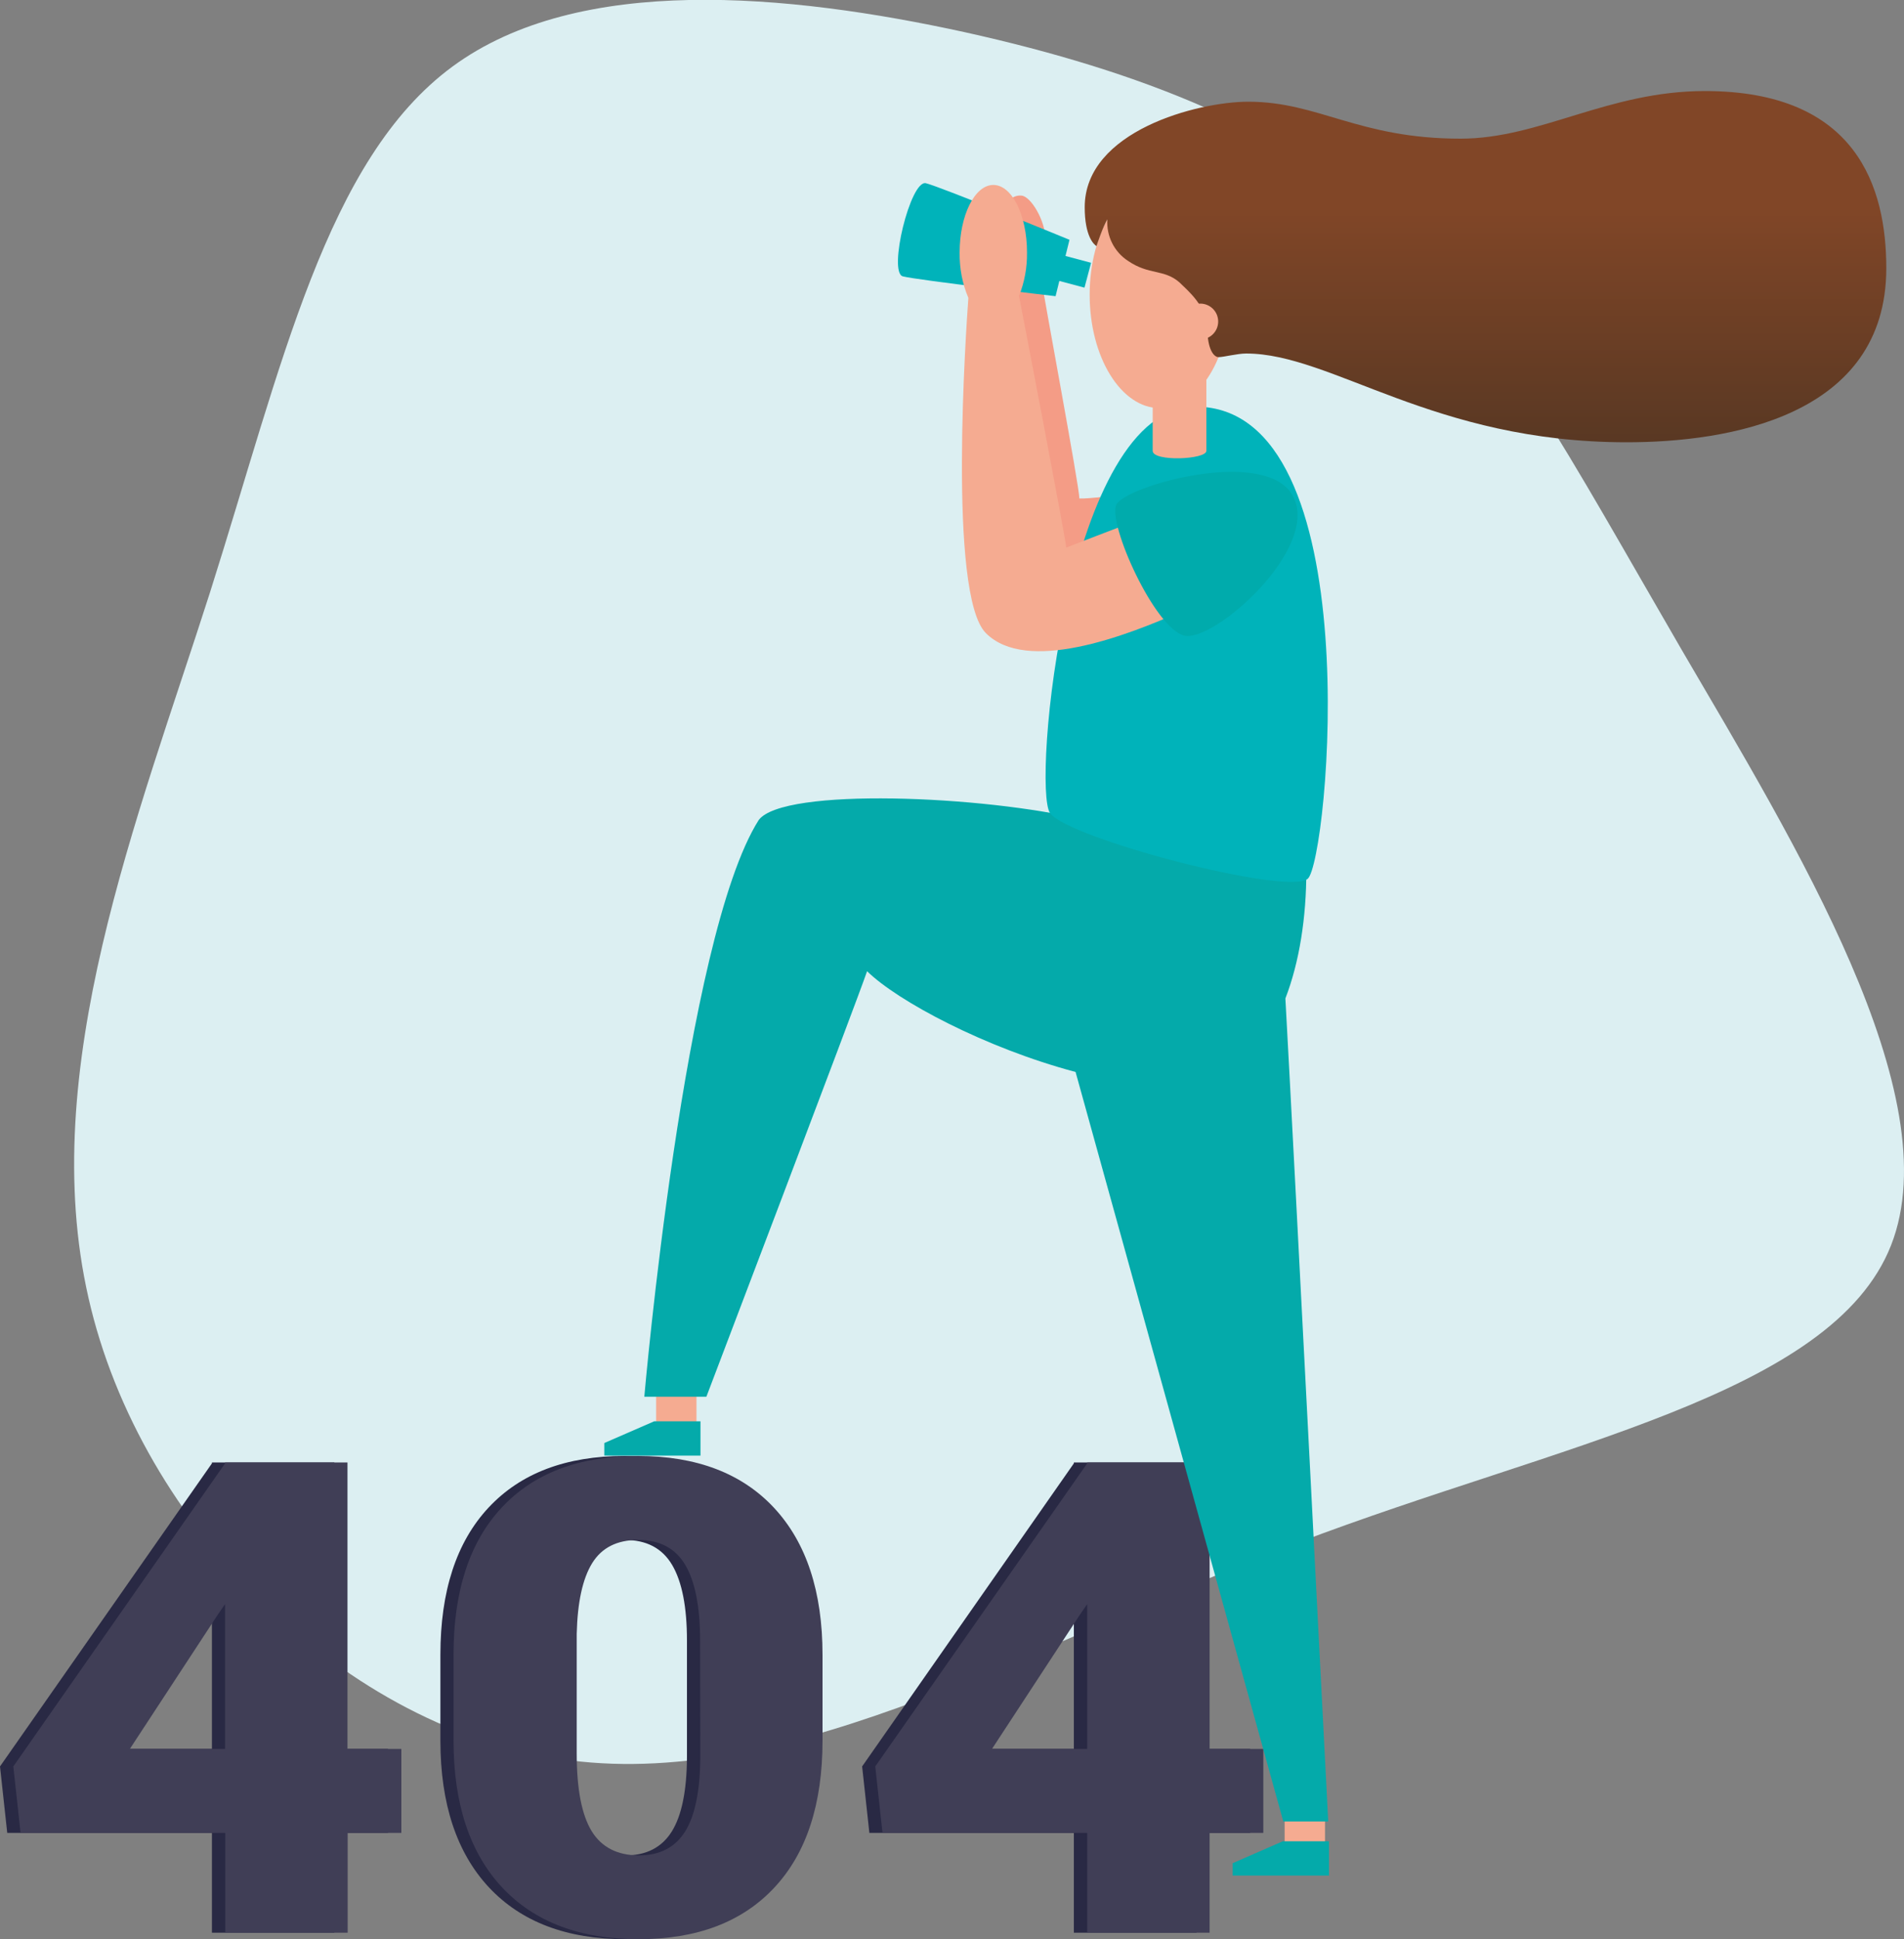 <?xml version="1.0" encoding="utf-8"?>
<!-- Generator: Adobe Illustrator 23.0.4, SVG Export Plug-In . SVG Version: 6.00 Build 0)  -->
<svg version="1.1" id="Layer_1" xmlns="http://www.w3.org/2000/svg" xmlns:xlink="http://www.w3.org/1999/xlink" x="0px" y="0px"
	 viewBox="0 0 1000 1018.1" style="enable-background:new 0 0 1000 1018.1;" xml:space="preserve">
<rect x="0" y="0" width="1000" height="1018.1" fill="#808080" stroke="none"/>
<style type="text/css">
	.st0{fill:#DCEFF2;}
	.st1{fill:#292944;}
	.st2{fill:#403E56;}
	.st3{fill:#F5AB91;}
	.st4{fill:#04AAAA;}
	.st5{fill:#F49C86;}
	.st6{fill:#00B3BA;}
	.st7{fill:#00ABAC;}
	.st8{fill:url(#SVGID_1_);}
</style>
<title>Untitled-1</title>
<path class="st0" d="M731.3,118.4c56.2,50.6,92.9,121.2,151.9,222.7c59.3,101.5,141,233.8,110,312.7S817.9,758.1,681.7,809.9
	S417.3,939.3,299.3,924.2S73.6,801,46.5,681.5c-27.4-119.8,25.6-251,63.8-370.5c37.9-119.5,61-227.3,127.4-276.1s176.1-38.3,269-18
	C599.7,37.5,675.2,67.9,731.3,118.4z"/>
<path class="st1" d="M175.6,918.2h28.2v44.1h-28.2v52.4h-64.3v-52.4H3.8L0,927.4l111.3-159.1v-0.5h64.3V918.2z M61.3,918.2h50v-76
	l-4,5.8L61.3,918.2z"/>
<path class="st1" d="M425.1,913.8c0,33.3-8.4,59.1-25.3,77.2s-40.6,27.1-71.3,27.1c-30.9,0-54.8-9.1-71.8-27.3
	c-16.9-18.2-25.4-43.9-25.4-77v-45.1c0-33.3,8.4-59.1,25.3-77.2s40.7-27.1,71.5-27.1c30.8,0,54.7,9.1,71.6,27.3
	c16.9,18.2,25.4,43.9,25.4,77.2L425.1,913.8z M360.8,861.4c0-17.7-2.6-31-7.8-39.8c-5.2-8.8-13.5-13.1-24.8-13.1
	c-11.1,0-19.1,4.1-24.1,12.2s-7.7,20.5-8.1,37v63.1c0,18.4,2.6,31.9,7.8,40.5c5.2,8.5,13.5,12.8,24.8,12.8c10.9,0,19-4.2,24.2-12.5
	s7.9-21.3,8-39.1L360.8,861.4z"/>
<path class="st1" d="M628.4,918.2h28.2v44.1h-28.2v52.4H564v-52.4H456.6l-3.8-34.9L564,768.3v-0.5h64.3V918.2z M514,918.2h50v-76
	l-4,5.8L514,918.2z"/>
<path class="st2" d="M182.6,918.2h28.2v44.1h-28.2v52.4h-64.3v-52.4H10.8L7,927.4l111.2-159.1v-0.5h64.3V918.2z M68.2,918.2h50v-76
	l-4,5.8L68.2,918.2z"/>
<path class="st2" d="M432,913.8c0,33.3-8.4,59.1-25.3,77.2c-16.9,18.1-40.6,27.1-71.3,27.1c-30.9,0-54.8-9.1-71.8-27.3
	c-16.9-18.2-25.4-43.9-25.4-77v-45.1c0-33.3,8.4-59.1,25.3-77.2s40.7-27.1,71.5-27.1c30.8,0,54.7,9.1,71.6,27.3
	c16.9,18.2,25.4,43.9,25.4,77.2V913.8z M367.7,861.4c0-17.7-2.6-31-7.8-39.8c-5.2-8.8-13.5-13.1-24.8-13.1
	c-11.1,0-19.1,4.1-24.1,12.2s-7.7,20.5-8.1,37v63.1c0,18.4,2.6,31.9,7.8,40.5c5.2,8.5,13.5,12.8,24.9,12.8c10.9,0,19-4.2,24.2-12.5
	s7.9-21.3,8-39.1L367.7,861.4z"/>
<path class="st2" d="M635.3,918.2h28.2v44.1h-28.2v52.4H571v-52.4H463.5l-3.8-34.9L571,768.3v-0.5h64.3V918.2z M521,918.2h50v-76
	l-4,5.8L521,918.2z"/>
<rect x="674.7" y="951.6" class="st3" width="21.2" height="18"/>
<polygon class="st4" points="698,966.7 698,984.7 647.4,984.7 647.4,978.2 673.7,966.7 "/>
<rect x="344.6" y="731" class="st3" width="21.2" height="18"/>
<polygon class="st4" points="367.9,746.2 367.9,764.2 317.4,764.2 317.4,757.6 343.6,746.2 "/>
<path class="st4" d="M697.6,956.3c0,0-17.8-347.1-22.5-432.1c7.4-19.2,11-42.6,11-67c0,0-63.1-13.8-116.3-26.7s-158.4-17.2-171.3,0
	c-39.2,61.8-60.1,302.8-60.1,302.8H371c0,0,78.8-207,84.4-223.4c16,15.7,62.1,40.3,109.5,52.9L674,956.3H697.6z"/>
<path class="st5" d="M528.3,108.8c0.8-3.8,4.3-6.5,8.2-6.1c4.8,0.3,12.6,13,12.6,23.2s-2.9,14.1-2,21.5s19.8,108.1,19.8,114.3
	c4.8,0.3,21.8-2,21.8-2l-12,48.1H542l-22.5-193.8L528.3,108.8z"/>
<path class="st6" d="M561.7,125.9l-7.3,29.6c0,0-72.3-8.4-80.2-10.4s4-50.9,12.1-48.9S561.7,125.9,561.7,125.9z"/>
<path class="st6" d="M627.9,213.5c92.5,0,69.7,239,58.9,247.9S561,440.2,551.5,426.9S560.1,213.5,627.9,213.5z"/>
<path class="st3" d="M594.9,274.2c-5.1,1.7-34.9,13.3-34.9,13.3c-0.5-6-23.4-124.9-24.8-132.1c2.9-7.3,4.3-15,4.2-22.9
	c0-19.5-7.9-35.4-17.7-35.4S504,113.1,504,132.6c-0.1,8.2,1.4,16.3,4.6,23.8c-1.1,14.9-11,155.9,9.2,176
	c21.2,21.3,72.8,2.1,104.2-12.1C628.7,317.9,619.5,267.5,594.9,274.2z"/>
<rect x="554.9" y="132.5" transform="matrix(0.257 -0.967 0.967 0.257 280.084 648.57)" class="st6" width="13.5" height="19.4"/>
<path class="st7" d="M679.2,260.7c14.1,27.4-41.7,76.7-57.2,73s-40.3-58.8-35.7-68.7S665.5,234.1,679.2,260.7z"/>
<path class="st3" d="M633.6,236.7c0,4.6-28.2,5.8-28.2,0v-53.3h28.2V236.7z"/>
<path class="st3" d="M609.2,95.1c20.4,0,36.9,26.7,36.9,59.6s-16.5,59.6-36.9,59.6s-36.9-26.7-36.9-59.6S588.9,95.1,609.2,95.1z"/>
<linearGradient id="SVGID_1_" gradientUnits="userSpaceOnUse" x1="780.18" y1="970.09" x2="780.18" y2="785.71" gradientTransform="matrix(1 0 0 -1 0 1018)">
	<stop  offset="0.33" style="stop-color:#814627"/>
	<stop  offset="1" style="stop-color:#593823"/>
</linearGradient>
<path class="st8" d="M581.6,115.2c-0.6,8.7,3.6,17.1,10.9,21.8c11,7.5,18.8,4.2,26.9,11.2c4.3,4.3,14.7,12.5,14.8,25.2
	c0,9.4,3.1,14.1,5.8,14.1s9.8-1.9,14.5-1.9c45.1,0,98.1,46.6,199.8,46.6c53.1,0,136.4-13.4,136.4-91.4c0-42.1-15.2-93-95.3-93
	c-50.9,0-86.5,25-128.3,25c-53.7,0-74.4-19.4-111.5-19.4c-26.4,0-85.9,15.3-85.9,55.4c0,15.2,4.8,19.6,6.2,20.4
	C576.4,127.6,579.3,119,581.6,115.2z"/>
<path class="st3" d="M630.4,159.4c5.2,0,9.4,4.2,9.4,9.4c0,5.2-4.2,9.4-9.4,9.4c-5.2,0-9.4-4.2-9.4-9.4
	C621,163.6,625.2,159.4,630.4,159.4C630.4,159.4,630.4,159.4,630.4,159.4z"/>
</svg>
